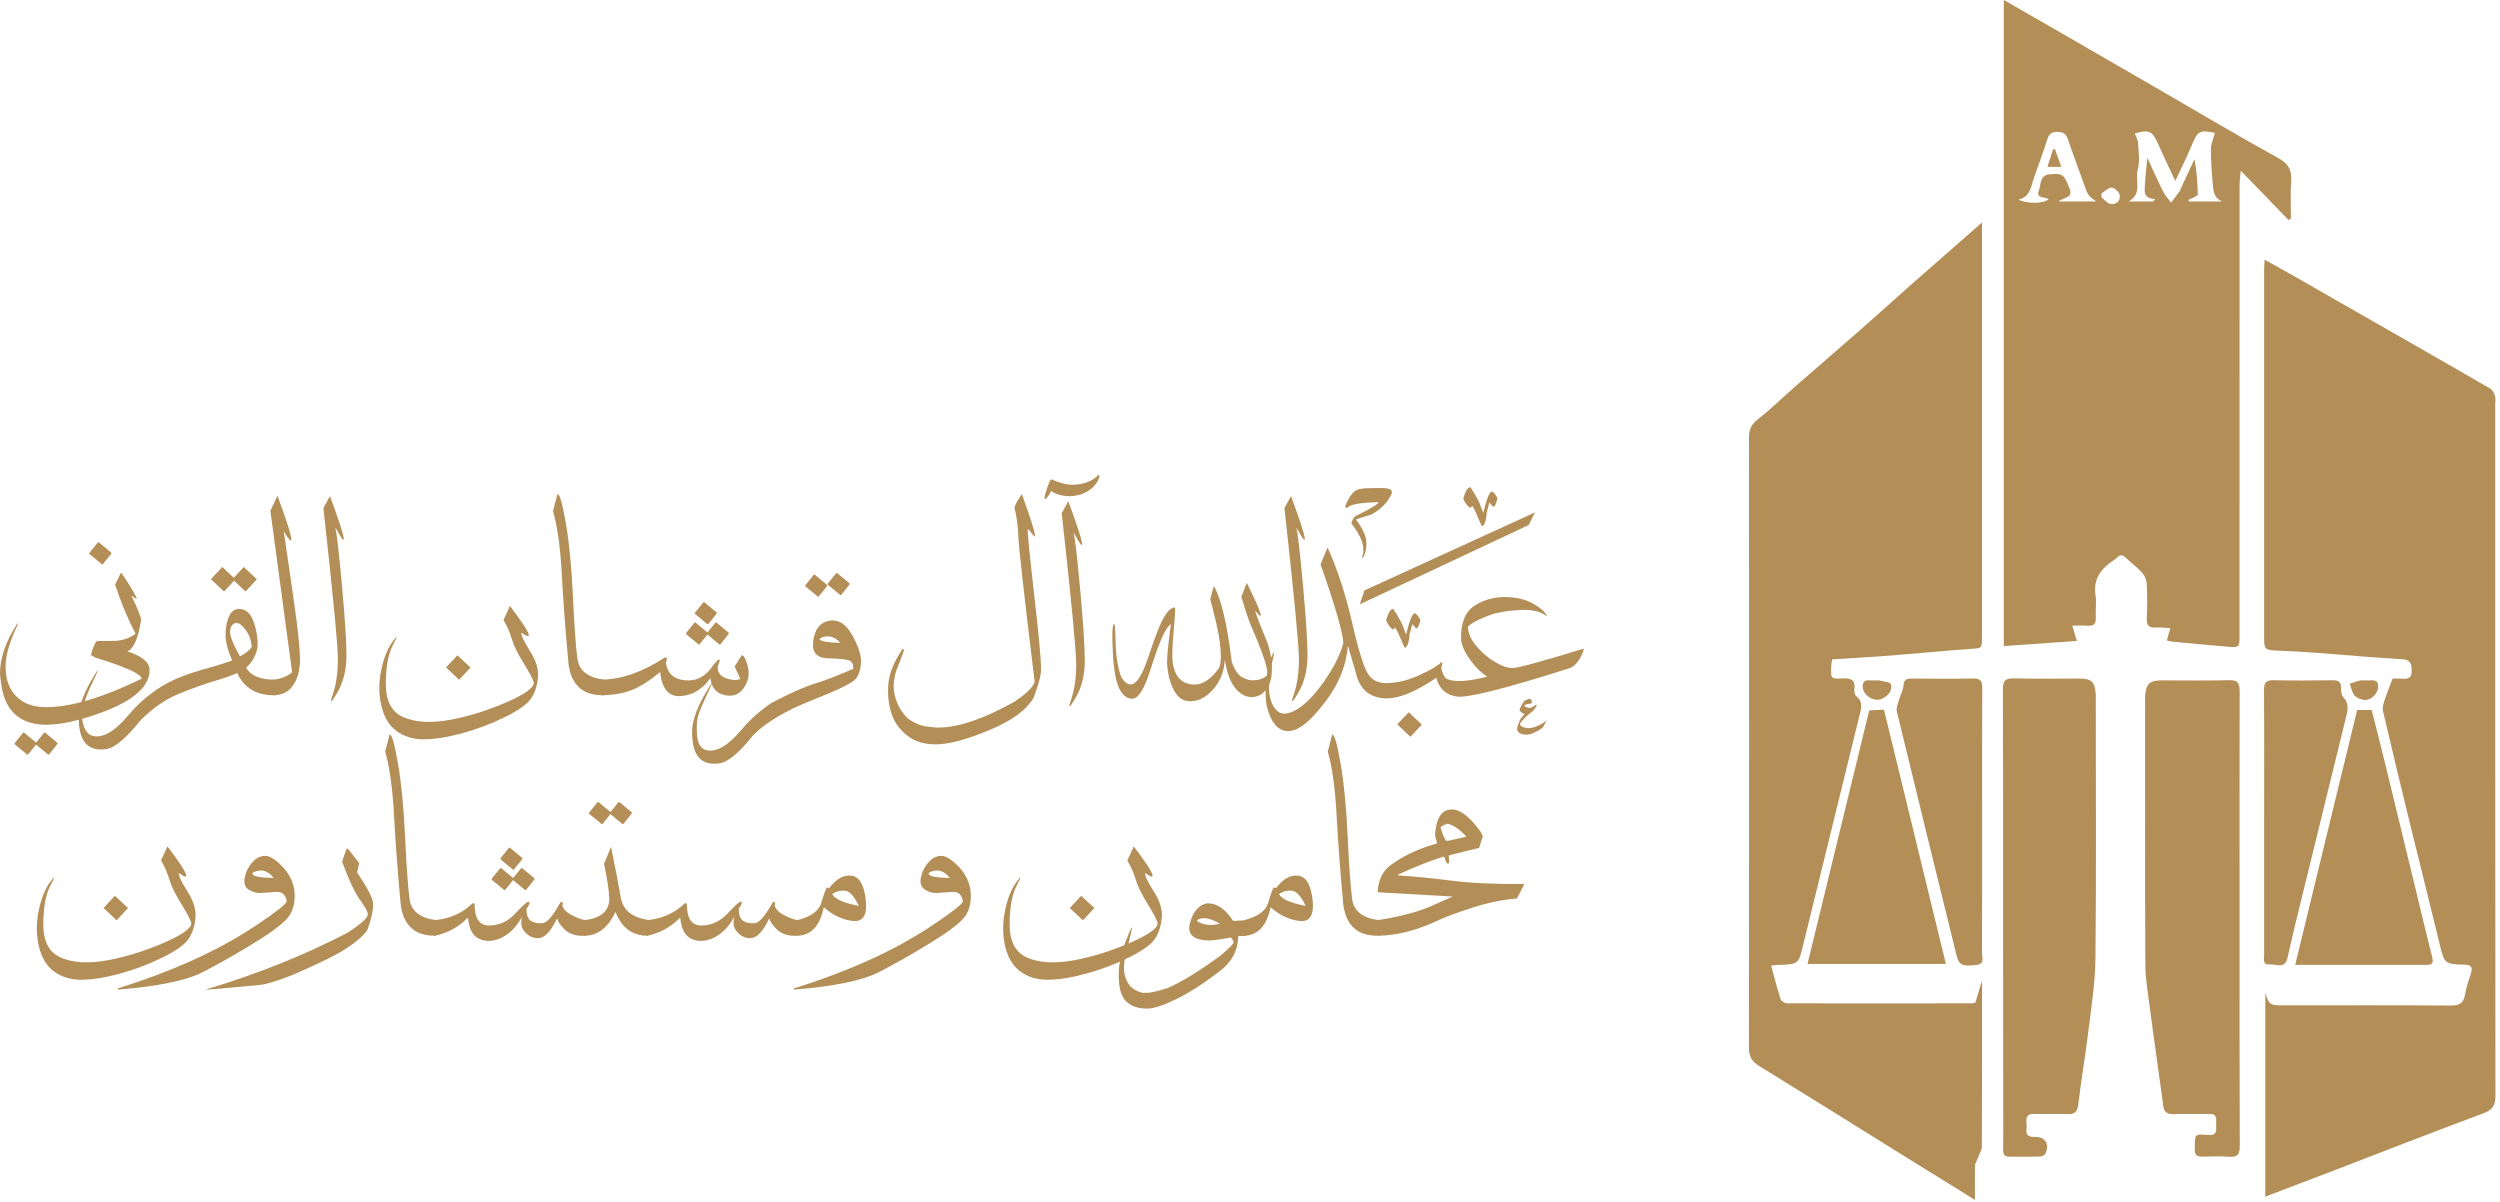 <svg width="233" height="112" viewBox="0 0 233 112" fill="none" xmlns="http://www.w3.org/2000/svg">
<path d="M211.126 111.526C211.126 105.018 211.126 98.656 211.126 92.518C211.042 92.312 211.054 92.336 211.06 92.36C211.496 93.698 211.496 93.698 212.948 93.698C218.106 93.698 223.264 93.68 228.416 93.716C229.221 93.722 229.602 93.492 229.741 92.705C229.856 92.033 230.074 91.38 230.286 90.726C230.474 90.151 230.322 89.927 229.699 89.909C227.798 89.848 227.822 89.824 227.35 87.887C226.418 84.055 225.461 80.235 224.523 76.409C223.7 73.031 222.882 69.653 222.096 66.269C222.029 65.972 222.132 65.609 222.229 65.3C222.428 64.671 222.683 64.059 222.991 63.248C223.119 63.248 223.494 63.23 223.869 63.254C224.45 63.297 224.802 63.188 224.771 62.467C224.747 61.814 224.632 61.487 223.863 61.438C221.072 61.275 218.294 61.021 215.509 60.815C214.389 60.73 213.263 60.682 212.137 60.633C211.145 60.591 211.017 60.488 211.017 59.55C211.017 48.048 211.017 36.552 211.017 25.05C211.017 24.814 211.042 24.572 211.066 24.209C212.059 24.759 212.961 25.25 213.857 25.764C217.21 27.677 220.564 29.602 223.918 31.521C226.654 33.089 229.39 34.645 232.114 36.231C232.326 36.352 232.453 36.673 232.544 36.933C232.611 37.127 232.556 37.369 232.556 37.593C232.556 59.102 232.55 80.61 232.574 102.119C232.574 103.039 232.302 103.444 231.424 103.771C226.878 105.454 222.362 107.228 217.84 108.965C215.673 109.789 213.505 110.618 211.126 111.526Z" fill="#B38E57"/>
<path d="M184.079 108.529C184.048 109.577 184.067 110.624 184.067 111.829C181.76 110.4 179.569 109.05 177.389 107.694C172.922 104.915 168.466 102.125 163.987 99.37C163.315 98.959 163 98.517 163 97.675C163.024 78.703 163.024 59.725 163.006 40.753C163.006 39.978 163.266 39.512 163.872 39.04C165.04 38.132 166.099 37.091 167.213 36.11C169.278 34.306 171.354 32.52 173.418 30.71C174.986 29.336 176.53 27.931 178.092 26.551C180.247 24.65 182.414 22.768 184.72 20.74C184.72 21.194 184.72 21.46 184.72 21.72C184.72 34.27 184.72 46.819 184.72 59.368C184.72 60.458 184.714 60.403 183.649 60.476C181.112 60.657 178.576 60.912 176.04 61.111C174.296 61.245 172.541 61.335 170.755 61.45C170.712 61.747 170.67 61.953 170.664 62.165C170.628 63.242 170.634 63.291 171.741 63.23C172.547 63.188 172.946 63.388 172.825 64.265C172.801 64.459 172.861 64.762 173.001 64.877C173.727 65.464 173.43 66.154 173.267 66.838C171.53 73.909 169.792 80.973 168.061 88.044C167.619 89.86 167.637 89.866 165.736 89.927C165.549 89.933 165.361 89.969 165.076 89.999C165.367 91.071 165.621 92.1 165.948 93.111C166.009 93.299 166.348 93.51 166.56 93.51C172.323 93.529 178.086 93.516 183.849 93.51C183.927 93.51 184.006 93.462 184.109 93.432C184.291 92.82 184.478 92.197 184.726 91.386C184.726 96.737 184.733 101.883 184.708 107.028" fill="#B38E57"/>
<path d="M213.293 20.51C211.871 19.039 210.448 17.568 208.838 15.903C208.784 16.508 208.729 16.865 208.729 17.216C208.723 31.225 208.723 45.239 208.723 59.247C208.723 60.306 208.681 60.367 207.682 60.282C205.908 60.137 204.14 59.955 202.367 59.792C202.24 59.78 202.118 59.731 201.949 59.689C202.058 59.313 202.149 58.986 202.276 58.545C201.78 58.52 201.38 58.454 200.986 58.484C200.321 58.539 200.042 58.327 200.078 57.612C200.133 56.541 200.127 55.457 200.072 54.386C200.054 54.041 199.885 53.641 199.655 53.387C199.195 52.878 198.632 52.473 198.141 51.995C197.851 51.716 197.621 51.644 197.306 51.958C197.118 52.152 196.876 52.291 196.652 52.455C195.635 53.217 195.096 54.162 195.302 55.494C195.405 56.166 195.29 56.874 195.326 57.558C195.357 58.139 195.133 58.363 194.558 58.315C194.128 58.278 193.698 58.309 193.135 58.309C193.304 58.859 193.425 59.265 193.565 59.737C191.289 59.895 189.061 60.052 186.754 60.215C186.754 40.16 186.754 20.128 186.754 0C188.219 0.835 189.66 1.659 191.101 2.494C194.473 4.437 197.839 6.387 201.204 8.33C204.903 10.473 208.578 12.658 212.319 14.722C213.336 15.279 213.626 15.921 213.536 16.992C213.445 18.106 213.517 19.232 213.517 20.352C213.451 20.407 213.372 20.461 213.293 20.51ZM206.429 12.38C204.964 12.089 204.831 12.186 204.231 13.633C203.789 14.704 203.263 15.733 202.736 16.865C202.167 15.636 201.634 14.553 201.156 13.451C200.617 12.204 200.278 12.041 198.959 12.446C199.067 12.737 199.255 13.027 199.267 13.33C199.31 14.153 199.455 15.031 199.237 15.8C198.965 16.768 199.709 18.064 198.383 18.778C199.14 18.778 199.903 18.778 200.66 18.778C200.732 18.706 200.805 18.627 200.878 18.554C199.655 18.5 199.891 17.725 199.921 17.102C199.951 16.321 200.054 15.54 200.133 14.704C200.629 15.776 201.083 16.817 201.592 17.834C201.779 18.215 202.088 18.536 202.349 18.881C202.633 18.506 202.912 18.137 203.19 17.761C203.22 17.719 203.208 17.652 203.232 17.604C203.662 16.678 204.098 15.758 204.528 14.831C204.734 15.951 204.806 17.035 204.837 18.119C204.837 18.215 204.57 18.336 204.419 18.421C204.28 18.5 204.122 18.548 203.971 18.609C203.983 18.663 203.995 18.724 204.013 18.778C205.048 18.778 206.084 18.778 207.119 18.778C206.265 18.433 206.283 17.689 206.223 17.047C206.12 15.982 206.053 14.91 206.059 13.845C206.072 13.385 206.289 12.918 206.429 12.38ZM195.363 18.778C194.588 18.209 194.6 18.203 194.243 17.198C193.74 15.776 193.195 14.371 192.717 12.943C192.542 12.416 192.239 12.295 191.737 12.295C191.252 12.295 190.986 12.44 190.835 12.925C190.429 14.178 189.975 15.406 189.539 16.648C189.267 17.416 189.236 18.336 188.116 18.609C189.006 19.027 190.477 18.978 190.931 18.567C190.592 18.318 189.721 18.53 190.023 17.749C190.235 17.204 190.072 16.333 191.01 16.248C192.281 16.133 192.36 16.272 192.869 17.525C193.256 18.47 192.427 18.343 191.827 18.778C193.183 18.778 194.273 18.778 195.363 18.778ZM195.859 18.022C195.859 18.149 195.859 18.276 195.859 18.397C196.144 18.615 196.404 18.966 196.707 19.014C197.233 19.099 197.639 18.718 197.56 18.197C197.518 17.913 197.094 17.507 196.816 17.489C196.513 17.471 196.18 17.828 195.859 18.022Z" fill="#B38E57"/>
<path d="M208.729 85.604C208.729 92.663 208.717 99.715 208.747 106.774C208.747 107.549 208.572 107.876 207.742 107.809C206.919 107.742 206.09 107.779 205.26 107.797C204.788 107.809 204.546 107.676 204.552 107.149C204.57 105.654 204.473 105.69 205.854 105.781C206.671 105.836 206.544 105.285 206.544 104.8C206.544 104.316 206.677 103.777 205.854 103.814C204.782 103.856 203.705 103.789 202.627 103.838C202.022 103.862 201.695 103.68 201.616 103.069C201.447 101.768 201.259 100.472 201.083 99.171C200.835 97.355 200.569 95.544 200.339 93.728C200.175 92.451 199.951 91.174 199.945 89.896C199.909 81.766 199.927 73.63 199.927 65.5C199.927 65.252 199.909 65.004 199.933 64.756C200.042 63.708 200.381 63.412 201.453 63.412C203.547 63.412 205.642 63.448 207.736 63.394C208.566 63.369 208.741 63.66 208.735 64.435C208.717 71.487 208.729 78.546 208.729 85.604Z" fill="#B38E57"/>
<path d="M186.688 85.435C186.688 78.376 186.7 71.318 186.67 64.253C186.664 63.466 186.875 63.206 187.687 63.224C189.727 63.279 191.767 63.242 193.807 63.242C194.927 63.242 195.242 63.545 195.32 64.683C195.338 64.931 195.326 65.18 195.326 65.428C195.326 73.4 195.381 81.367 195.296 89.34C195.272 91.658 194.897 93.971 194.612 96.283C194.34 98.505 193.958 100.714 193.692 102.942C193.613 103.614 193.383 103.856 192.717 103.832C191.7 103.796 190.677 103.856 189.654 103.814C189.025 103.79 188.794 104.026 188.867 104.631C188.891 104.819 188.891 105.018 188.867 105.212C188.801 105.805 189.073 105.969 189.636 105.963C190.611 105.951 191.016 106.556 190.659 107.476C190.598 107.628 190.338 107.779 190.169 107.785C189.206 107.815 188.238 107.791 187.275 107.803C186.773 107.815 186.688 107.531 186.694 107.119C186.706 106.017 186.7 104.915 186.7 103.808C186.688 97.681 186.688 91.555 186.688 85.435Z" fill="#B38E57"/>
<path d="M219.686 66.172C220.14 66.172 220.546 66.172 221.036 66.172C221.436 67.734 221.847 69.314 222.229 70.894C223.221 74.956 224.202 79.024 225.189 83.092C225.679 85.114 226.151 87.136 226.666 89.152C226.781 89.612 226.817 89.927 226.224 89.927C222.18 89.927 218.13 89.927 213.911 89.927C215.854 81.936 217.773 74.042 219.686 66.172Z" fill="#B38E57"/>
<path d="M168.46 89.836C170.391 81.906 172.298 74.072 174.211 66.209C174.635 66.19 175.059 66.166 175.586 66.142C177.498 74 179.417 81.888 181.355 89.836C177.038 89.836 172.801 89.836 168.46 89.836Z" fill="#B38E57"/>
<path d="M184.733 76.584C184.733 80.665 184.739 84.745 184.72 88.831C184.72 89.224 185.017 89.824 184.236 89.927C182.941 90.096 182.577 89.951 182.366 89.109C180.495 81.512 178.624 73.909 176.784 66.305C176.705 65.978 176.893 65.573 176.996 65.21C177.117 64.768 177.365 64.344 177.402 63.902C177.444 63.394 177.632 63.242 178.11 63.242C180.041 63.26 181.972 63.273 183.903 63.236C184.569 63.224 184.751 63.448 184.745 64.096C184.72 68.255 184.733 72.419 184.733 76.584Z" fill="#B38E57"/>
<path d="M211.017 76.572C211.017 72.492 211.036 68.418 211.005 64.338C210.999 63.624 211.193 63.376 211.931 63.394C213.748 63.442 215.57 63.424 217.386 63.4C217.931 63.394 218.209 63.527 218.179 64.138C218.167 64.423 218.227 64.792 218.403 64.986C219.014 65.652 218.778 66.33 218.597 67.056C217.023 73.455 215.455 79.853 213.893 86.252C213.645 87.263 213.427 88.274 213.191 89.285C212.942 90.356 212.083 89.824 211.484 89.884C210.872 89.945 211.017 89.4 211.017 89.043C211.011 84.896 211.017 80.731 211.017 76.572Z" fill="#B38E57"/>
<path d="M174.968 63.412C175.023 63.412 175.083 63.4 175.131 63.412C175.513 63.521 176.167 63.551 176.227 63.757C176.409 64.374 175.979 64.828 175.428 65.113C174.75 65.464 173.715 64.895 173.618 64.12C173.564 63.666 173.685 63.363 174.229 63.406C174.472 63.43 174.72 63.412 174.968 63.412Z" fill="#B38E57"/>
<path d="M220.346 63.412C220.431 63.412 220.509 63.406 220.594 63.412C221.066 63.448 221.726 63.2 221.635 64.102C221.575 64.725 220.879 65.343 220.267 65.222C219.965 65.161 219.595 65.022 219.42 64.798C219.196 64.501 219.129 64.084 218.996 63.721C219.311 63.617 219.62 63.509 219.934 63.424C220.068 63.381 220.213 63.412 220.346 63.412Z" fill="#B38E57"/>
<path d="M191.519 13.899C191.706 14.426 191.894 14.953 192.112 15.552C191.682 15.552 191.319 15.552 190.822 15.552C191.01 14.965 191.18 14.438 191.349 13.911C191.404 13.911 191.464 13.905 191.519 13.899Z" fill="#B38E57"/>
<path d="M11.229 53.435H11.351C12.277 54.839 12.737 55.632 12.737 55.808H12.67L12.271 55.517V55.572C12.846 56.758 13.136 57.484 13.136 57.763V57.884C12.864 59.537 12.44 60.481 11.871 60.711C13.251 61.153 13.941 61.734 13.941 62.442C13.941 64.313 11.75 65.857 7.367 67.073C2.984 68.284 0.563 67.164 0.109 63.714C0.036 63.229 0 62.915 0 62.781C0 61.316 0.539 59.761 1.616 58.114H1.671V58.181C0.902 59.755 0.521 61.062 0.521 62.103C0.521 63.829 1.211 65.003 2.591 65.615C3.106 65.808 3.644 65.905 4.207 65.905H4.328C6.623 65.905 9.577 65.021 13.203 63.254V63.199C12.991 62.739 11.55 62.103 8.881 61.292C8.614 61.159 8.481 61.062 8.481 61.002C8.717 60.154 8.929 59.736 9.111 59.736C9.129 59.736 9.583 59.736 10.467 59.736C11.351 59.736 12.071 59.506 12.634 59.052C11.938 57.745 11.308 56.225 10.727 54.494C11.054 53.822 11.229 53.477 11.229 53.435ZM2.276 68.302L3.378 69.216C3.402 69.241 3.414 69.265 3.414 69.289C3.414 69.313 3.402 69.338 3.384 69.362L2.645 70.282C2.627 70.318 2.603 70.336 2.573 70.336C2.555 70.336 2.53 70.324 2.506 70.3L1.392 69.386C1.368 69.362 1.356 69.338 1.356 69.313C1.356 69.289 1.368 69.265 1.392 69.228L2.131 68.314C2.155 68.284 2.179 68.266 2.204 68.266C2.228 68.266 2.258 68.284 2.276 68.302ZM4.225 68.302L5.327 69.216C5.351 69.241 5.364 69.265 5.364 69.289C5.364 69.313 5.351 69.338 5.327 69.362L4.595 70.282C4.57 70.318 4.546 70.336 4.522 70.336C4.498 70.336 4.474 70.324 4.449 70.3L3.348 69.386C3.323 69.362 3.311 69.338 3.311 69.313C3.311 69.289 3.323 69.265 3.348 69.228L4.086 68.314C4.11 68.284 4.135 68.266 4.159 68.266C4.177 68.272 4.201 68.284 4.225 68.302ZM9.244 50.571L10.346 51.485C10.37 51.51 10.382 51.534 10.382 51.558C10.382 51.582 10.37 51.606 10.352 51.631L9.613 52.551C9.595 52.587 9.571 52.605 9.541 52.605C9.522 52.605 9.498 52.593 9.474 52.569L8.36 51.655C8.336 51.631 8.324 51.606 8.324 51.582C8.324 51.558 8.336 51.528 8.36 51.497L9.099 50.583C9.123 50.553 9.147 50.535 9.171 50.535C9.195 50.535 9.226 50.553 9.244 50.571Z" fill="#B38E57"/>
<path d="M21.636 61.553C21.224 60.608 21.018 59.803 21.018 59.125C21.036 58.399 21.163 57.805 21.4 57.333C21.636 56.861 22.029 56.679 22.58 56.788C23.131 56.897 23.537 57.448 23.791 58.435C24.045 59.422 24.081 60.203 23.894 60.772C23.706 61.341 23.391 61.825 22.943 62.224C23.367 62.987 24.275 63.363 25.661 63.338V64.797C23.942 64.834 22.756 64.144 22.102 62.721C21.648 62.939 20.964 63.181 20.062 63.447C19.154 63.714 18.052 64.101 16.756 64.622C15.461 65.142 14.22 65.996 13.052 67.182C11.738 68.835 10.672 69.719 9.861 69.822C9.044 69.931 8.433 69.761 8.015 69.319C7.597 68.877 7.373 68.139 7.337 67.092C7.301 66.044 7.688 64.834 8.493 63.447C9.298 62.061 9.329 62.134 8.59 63.665C7.846 65.197 7.543 66.353 7.676 67.128C7.809 67.903 8.088 68.375 8.517 68.538C8.947 68.708 9.45 68.647 10.025 68.363C10.594 68.078 11.266 67.485 12.029 66.583C12.791 65.681 13.687 64.882 14.716 64.192C15.745 63.502 17.059 62.933 18.645 62.479C20.219 62.031 21.224 61.722 21.636 61.553ZM20.879 55.13L19.656 53.979L20.715 52.847L21.938 53.986L20.879 55.13ZM22.362 61.171C22.864 60.917 23.234 60.632 23.458 60.312C23.422 59.67 23.216 59.107 22.84 58.635C22.465 58.163 22.15 57.975 21.884 58.084C21.617 58.193 21.472 58.447 21.442 58.847C21.412 59.246 21.72 60.021 22.362 61.171ZM22.883 55.13L21.66 53.979L22.719 52.847L23.942 53.986L22.883 55.13Z" fill="#B38E57"/>
<path d="M25.201 47.617L25.855 46.194C27.356 50.244 27.556 51.352 26.448 49.524C26.448 49.566 26.745 51.594 27.332 55.596C27.871 59.319 28.065 61.516 27.907 62.188C27.847 62.818 27.647 63.381 27.314 63.877C26.927 64.458 26.339 64.767 25.564 64.797V63.338C26.218 63.26 26.775 63.03 27.223 62.654L25.201 47.617Z" fill="#B38E57"/>
<path d="M31.255 49.161C31.388 49.736 31.594 51.546 31.872 54.591C32.151 57.636 32.29 59.809 32.29 61.123C32.29 62.436 32 63.587 31.418 64.585C30.837 65.584 30.704 65.627 31.019 64.706C31.334 63.786 31.491 62.697 31.491 61.444C31.491 60.19 31.043 55.493 30.141 47.351L30.752 46.237C32.284 50.39 32.453 51.364 31.255 49.161Z" fill="#B38E57"/>
<path d="M41.946 68.611C40.965 68.817 40.123 68.914 39.409 68.902C38.453 68.883 37.635 68.629 36.957 68.133C36.279 67.636 35.807 66.868 35.553 65.826C35.299 64.785 35.287 63.683 35.517 62.527C35.747 61.371 36.104 60.463 36.588 59.803C37.072 59.143 37.084 59.234 36.636 60.081C36.182 60.929 35.959 62.152 35.959 63.756C35.959 65.36 36.522 66.395 37.641 66.862C38.761 67.328 40.19 67.406 41.915 67.092C41.952 67.085 41.994 67.079 42.036 67.073C43.719 66.753 45.414 66.22 47.127 65.487C48.877 64.731 49.755 64.113 49.755 63.629C49.682 63.32 49.367 62.721 48.816 61.831C48.266 60.941 47.89 60.184 47.703 59.549C47.515 58.919 47.255 58.332 46.928 57.787L47.527 56.474C49.434 58.992 49.791 59.815 48.586 58.956C48.562 59.216 48.829 59.791 49.392 60.669C49.949 61.553 50.203 62.358 50.142 63.096C50.082 63.835 49.882 64.476 49.543 65.027C49.204 65.578 48.387 66.177 47.085 66.819C45.784 67.461 44.422 67.975 42.999 68.357C42.617 68.454 42.273 68.538 41.946 68.611ZM42.793 63.356L41.57 62.206L42.63 61.074L43.852 62.212L42.793 63.356Z" fill="#B38E57"/>
<path d="M52.999 62.001C52.709 58.901 52.497 56.098 52.364 53.586C52.231 51.08 51.958 49.094 51.541 47.623L51.958 46.043C52.164 46.037 52.424 46.945 52.739 48.773C53.054 50.602 53.272 52.878 53.399 55.614C53.526 58.35 53.665 60.269 53.811 61.371C53.956 62.479 54.755 63.133 56.208 63.332L56.281 64.791C54.392 64.846 53.296 63.913 52.999 62.001Z" fill="#B38E57"/>
<path d="M56.099 63.338C57.915 63.326 59.877 62.636 61.971 61.274H62.056C62.092 61.274 62.128 61.316 62.165 61.395C62.128 61.595 62.092 61.698 62.056 61.698C62.165 62.727 62.758 63.296 63.836 63.405C64.913 63.514 65.797 63.042 66.475 61.994C66.772 61.649 66.935 61.474 66.959 61.474H66.996C67.05 61.474 67.08 61.498 67.08 61.546V61.583C66.953 61.928 66.887 62.128 66.887 62.188C66.887 62.672 67.135 63.011 67.637 63.199C68.134 63.387 68.563 63.423 68.915 63.308C68.963 63.302 68.987 63.278 68.987 63.235L68.467 62.115L69.138 61.068C69.32 61.068 69.502 61.407 69.689 62.091C69.877 62.769 69.762 63.435 69.344 64.077C68.927 64.719 68.327 64.955 67.546 64.785C66.766 64.616 66.317 64.089 66.209 63.205C65.464 64.24 64.544 64.797 63.436 64.876C62.328 64.955 61.693 64.21 61.523 62.636C60.536 63.453 59.658 64.01 58.878 64.313C58.097 64.616 57.17 64.779 56.093 64.803V63.338H56.099ZM64.847 58.041L65.948 58.956C65.972 58.98 65.985 59.004 65.985 59.028C65.985 59.052 65.978 59.077 65.96 59.101L65.222 60.021C65.204 60.057 65.179 60.075 65.149 60.075C65.131 60.075 65.107 60.063 65.083 60.039L63.969 59.125C63.944 59.101 63.932 59.077 63.932 59.052C63.932 59.028 63.944 59.004 63.969 58.968L64.707 58.053C64.731 58.023 64.756 58.005 64.78 58.005C64.804 58.011 64.828 58.023 64.847 58.041ZM65.664 56.147L66.766 57.061C66.79 57.085 66.802 57.109 66.802 57.133C66.802 57.158 66.79 57.182 66.778 57.206L66.039 58.126C66.015 58.163 65.991 58.181 65.966 58.181C65.942 58.181 65.918 58.169 65.894 58.144L64.792 57.23C64.768 57.206 64.756 57.182 64.756 57.158C64.756 57.133 64.768 57.109 64.792 57.079L65.531 56.165C65.555 56.135 65.579 56.116 65.603 56.116C65.627 56.116 65.646 56.128 65.664 56.147ZM66.796 58.041L67.897 58.956C67.922 58.98 67.934 59.004 67.934 59.028C67.934 59.052 67.922 59.077 67.897 59.101L67.165 60.021C67.141 60.057 67.117 60.075 67.092 60.075C67.068 60.075 67.044 60.063 67.02 60.039L65.918 59.125C65.894 59.101 65.882 59.077 65.882 59.052C65.882 59.028 65.894 59.004 65.918 58.968L66.656 58.053C66.681 58.023 66.705 58.005 66.729 58.005C66.753 58.011 66.772 58.023 66.796 58.041Z" fill="#B38E57"/>
<path d="M79.526 62.327C79.539 61.916 79.412 61.656 79.139 61.547C78.867 61.444 78.207 61.377 77.153 61.353C76.1 61.329 75.646 60.778 75.797 59.7C75.949 58.617 76.445 58.005 77.287 57.854C78.134 57.702 78.843 58.15 79.424 59.192C80.005 60.233 80.277 61.074 80.247 61.716C80.217 62.352 80.065 62.86 79.787 63.242C79.508 63.617 78.14 64.295 75.676 65.263C73.213 66.238 71.39 67.316 70.21 68.508C68.896 70.161 67.831 71.045 67.02 71.148C66.209 71.251 65.591 71.087 65.173 70.645C64.756 70.203 64.532 69.465 64.501 68.417C64.471 67.37 64.853 66.159 65.658 64.773C66.463 63.387 66.59 63.254 66.057 64.38C65.518 65.506 65.186 66.287 65.064 66.722C64.937 67.158 64.907 67.751 64.962 68.496C65.016 69.241 65.258 69.695 65.688 69.864C66.118 70.034 66.62 69.973 67.195 69.689C67.77 69.404 68.436 68.811 69.199 67.909C69.962 67.007 70.858 66.214 71.887 65.524C73.54 64.646 74.877 64.047 75.906 63.726C76.911 63.417 78.122 62.945 79.526 62.327ZM75.961 53.58L77.063 54.494C77.087 54.518 77.099 54.542 77.099 54.567C77.099 54.591 77.093 54.615 77.075 54.639L76.336 55.559C76.318 55.596 76.294 55.614 76.264 55.614C76.246 55.614 76.221 55.602 76.197 55.578L75.083 54.663C75.059 54.639 75.047 54.615 75.047 54.591C75.047 54.567 75.059 54.542 75.083 54.512L75.822 53.598C75.846 53.568 75.87 53.55 75.894 53.55C75.919 53.55 75.943 53.562 75.961 53.58ZM76.367 59.573C76.469 59.767 77.123 59.882 78.328 59.918C77.983 59.537 77.614 59.331 77.226 59.313C76.839 59.294 76.554 59.379 76.367 59.573ZM78.049 53.435L79.151 54.349C79.175 54.373 79.188 54.397 79.188 54.421C79.188 54.446 79.181 54.47 79.163 54.494L78.425 55.414C78.407 55.45 78.382 55.469 78.352 55.469C78.334 55.469 78.31 55.456 78.285 55.432L77.172 54.518C77.147 54.494 77.135 54.47 77.135 54.446C77.135 54.421 77.147 54.391 77.172 54.361L77.91 53.447C77.934 53.416 77.959 53.398 77.983 53.398C78.007 53.398 78.031 53.416 78.049 53.435Z" fill="#B38E57"/>
<path d="M94.552 47.314L94.564 47.242C94.715 46.854 94.939 46.461 95.23 46.067H95.248C96.331 49.094 96.689 50.378 96.325 49.911C95.962 49.445 95.781 49.245 95.787 49.306C95.75 49.572 95.962 51.74 96.428 55.802C96.894 59.864 97.088 62.17 97.009 62.721C96.931 63.266 96.707 64.047 96.319 65.058C95.665 66.165 94.34 67.14 92.354 67.981C90.369 68.823 88.77 69.283 87.56 69.362C86.355 69.434 85.368 69.18 84.6 68.593C83.831 68.006 83.322 67.285 83.062 66.438C82.802 65.59 82.717 64.682 82.796 63.714C82.88 62.745 83.322 61.668 84.121 60.481H84.158C84.206 60.481 84.23 60.505 84.23 60.548L84.236 60.657C84.012 61.31 83.77 61.934 83.516 62.533C83.401 62.927 83.322 63.393 83.286 63.932C83.316 65.076 83.746 66.075 84.569 66.934C85.259 67.425 85.913 67.691 86.519 67.721C86.755 67.764 87.033 67.794 87.36 67.812L87.614 67.806C89.424 67.764 91.707 66.977 94.455 65.451C95.55 64.743 96.21 64.119 96.434 63.581C95.466 55.608 94.963 51.116 94.915 50.105C94.885 49.07 94.757 48.15 94.552 47.314Z" fill="#B38E57"/>
<path d="M102.44 44.251C102.458 44.263 102.464 44.294 102.464 44.348C102.464 44.403 102.452 44.457 102.427 44.524C102.403 44.59 102.379 44.657 102.355 44.723C102.331 44.79 102.3 44.85 102.27 44.905C102.119 45.141 101.943 45.341 101.755 45.504C101.562 45.668 101.356 45.807 101.138 45.916C100.926 46.019 100.702 46.098 100.472 46.146C100.242 46.194 100.012 46.231 99.776 46.243H99.649C99.364 46.243 99.08 46.207 98.795 46.134C98.511 46.061 98.263 45.952 98.051 45.813C98.014 45.789 97.984 45.777 97.96 45.777C97.942 45.777 97.93 45.795 97.924 45.825C97.911 45.868 97.881 45.928 97.839 46.007C97.796 46.086 97.742 46.164 97.687 46.237C97.633 46.309 97.579 46.376 97.53 46.431C97.476 46.485 97.439 46.515 97.409 46.515C97.373 46.515 97.355 46.491 97.355 46.443C97.355 46.431 97.355 46.4 97.361 46.352C97.367 46.303 97.373 46.249 97.385 46.194C97.397 46.116 97.421 46.007 97.463 45.874C97.506 45.734 97.548 45.595 97.603 45.45C97.657 45.305 97.706 45.165 97.76 45.032C97.815 44.899 97.863 44.802 97.899 44.73C97.918 44.699 97.948 44.681 97.984 44.681C98.02 44.681 98.063 44.693 98.111 44.717C98.408 44.857 98.729 44.972 99.068 45.056C99.364 45.135 99.661 45.178 99.951 45.178H100.073C100.284 45.165 100.496 45.141 100.696 45.111C100.902 45.081 101.096 45.026 101.283 44.953C101.477 44.887 101.665 44.802 101.84 44.693C102.016 44.584 102.185 44.457 102.343 44.294C102.379 44.257 102.409 44.239 102.433 44.239C102.427 44.245 102.433 44.245 102.44 44.251ZM100.067 49.639C100.2 50.214 100.406 52.024 100.684 55.069C100.962 58.114 101.102 60.287 101.102 61.601C101.102 62.915 100.811 64.065 100.23 65.064C99.649 66.062 99.516 66.105 99.83 65.185C100.145 64.264 100.303 63.175 100.303 61.922C100.303 60.669 99.855 55.971 98.953 47.829L99.564 46.715C101.096 50.874 101.265 51.849 100.067 49.639Z" fill="#B38E57"/>
<path d="M108.227 58.023C108.675 57.079 109.105 56.613 109.504 56.613C109.553 56.673 109.516 57.394 109.389 58.762C109.262 60.136 109.232 61.093 109.286 61.631C109.341 62.17 109.492 62.636 109.74 63.03C110.128 63.562 110.691 63.823 111.417 63.798C112.143 63.774 112.882 63.266 113.615 62.267C113.723 62.031 113.778 61.668 113.778 61.171C113.778 60.324 113.639 59.295 113.354 58.078C113.07 56.861 112.882 56.116 112.791 55.85L113.13 54.609C113.814 55.796 114.371 58.157 114.801 61.686C115.092 62.503 115.455 62.999 115.885 63.181C116.199 63.326 116.448 63.399 116.635 63.399H116.775C117.38 63.399 117.834 63.229 118.137 62.89V62.818C118.137 62.164 117.604 60.614 116.538 58.187C116.266 57.478 115.988 56.631 115.697 55.632L116.199 54.319C117.616 57.176 117.876 58.041 116.974 56.909C117.059 57.255 117.453 58.29 118.161 60.009C118.433 60.826 118.56 61.656 118.536 62.503C118.512 63.35 118.306 63.986 117.907 64.398C117.507 64.816 117.047 65.003 116.52 64.961C115.994 64.918 115.509 64.622 115.073 64.065C114.638 63.508 114.329 62.642 114.153 61.462C114.099 62.582 113.723 63.52 113.033 64.289C112.343 65.058 111.58 65.409 110.757 65.348C109.934 65.288 109.335 64.561 108.965 63.175C108.85 62.685 108.784 62.2 108.772 61.722C108.759 61.244 108.881 60.051 109.129 58.144C108.917 58.302 108.669 58.659 108.39 59.222C108.112 59.785 107.706 60.887 107.18 62.539C106.653 64.192 106.126 65.046 105.612 65.106C105.097 65.167 104.673 64.87 104.34 64.216C104.007 63.562 103.802 62.461 103.723 60.911C103.638 59.361 103.656 58.459 103.771 58.205C103.886 57.951 103.953 58.483 103.977 59.815C104.001 61.147 104.177 62.237 104.498 63.096C104.782 63.568 105.085 63.804 105.4 63.786C105.914 63.768 106.447 62.945 106.998 61.316C107.543 59.676 107.954 58.58 108.227 58.023Z" fill="#B38E57"/>
<path d="M120.824 49.161C120.958 49.736 121.163 51.546 121.442 54.591C121.72 57.636 121.86 59.809 121.86 61.123C121.86 62.436 121.569 63.587 120.988 64.585C120.407 65.584 120.274 65.627 120.588 64.706C120.903 63.786 121.06 62.697 121.06 61.444C121.06 60.19 120.613 55.493 119.711 47.351L120.322 46.237C121.854 50.39 122.023 51.364 120.824 49.161Z" fill="#B38E57"/>
<path d="M132.351 62.89C133.41 62.406 134.058 62.019 134.3 61.734H134.336C134.391 61.746 134.421 61.776 134.421 61.813V61.849C134.409 62.013 134.372 62.146 134.318 62.249C134.433 62.751 134.596 63.09 134.802 63.254C135.48 63.599 136.758 63.538 138.622 63.06C137.98 62.678 137.363 62.031 136.77 61.129C136.37 60.493 136.17 59.93 136.17 59.452V59.397C136.17 57.957 136.6 56.97 137.454 56.431C138.307 55.898 139.258 55.632 140.311 55.644C141.358 55.662 142.23 55.874 142.926 56.28C143.634 56.691 144.058 57.091 144.21 57.472C143.634 56.988 142.757 56.776 141.582 56.855C140.414 56.922 139.488 57.085 138.81 57.345C138.132 57.599 137.629 57.83 137.302 58.029C136.982 58.229 136.818 58.362 136.818 58.423C136.818 59.355 137.496 60.342 138.858 61.395C139.712 61.97 140.402 62.261 140.941 62.261C141.467 62.261 143.677 61.661 147.563 60.463L147.6 60.548V60.584C147.267 61.516 146.819 62.079 146.268 62.279C140.238 64.198 136.727 65.082 135.741 64.912C134.748 64.755 134.124 64.174 133.864 63.169C131.763 64.61 130.056 65.239 128.755 65.058C127.453 64.882 126.654 64.071 126.345 62.63C126.152 61.976 125.909 61.153 125.625 60.178C125.486 61.964 124.808 63.671 123.603 65.294C122.392 66.91 121.375 67.836 120.546 68.066C119.717 68.296 119.057 67.987 118.566 67.146C118.082 66.293 117.882 65.251 117.973 64.016C118.064 62.781 118.246 61.831 118.518 61.165C118.79 60.493 118.802 60.729 118.542 61.855C118.282 62.981 118.209 63.925 118.312 64.664C118.415 65.403 118.669 65.941 119.069 66.286C119.474 66.625 120.068 66.577 120.849 66.129C121.63 65.681 122.471 64.822 123.385 63.532C124.299 62.243 124.899 61.044 125.201 59.936C125.135 58.871 124.426 56.431 123.076 52.605L123.73 51.025C124.656 53.084 125.419 55.414 126.018 58.029C126.612 60.638 127.12 62.249 127.532 62.86C127.937 63.471 128.609 63.738 129.548 63.653C130.498 63.593 131.424 63.332 132.351 62.89ZM129.735 45.94C129.402 46.745 128.773 47.411 127.847 47.938L126.412 48.392V48.465C127.035 49.312 127.35 50.02 127.35 50.589C127.368 51.11 127.265 51.576 127.041 51.976C127.011 51.976 126.987 51.97 126.975 51.951C126.963 51.933 126.951 51.909 126.939 51.885C127.017 51.752 127.06 51.588 127.06 51.395V51.104C127.041 50.511 126.672 49.73 125.946 48.767V48.737C126.097 48.313 126.273 48.077 126.472 48.035C127.707 47.429 128.385 47.018 128.506 46.806C126.817 46.83 125.831 47.006 125.552 47.333H125.486C125.449 47.333 125.413 47.29 125.365 47.212C125.776 46.11 126.291 45.559 126.896 45.559C127.023 45.523 127.169 45.504 127.326 45.504L128.385 45.486C129.251 45.462 129.687 45.559 129.699 45.777C129.699 45.783 129.699 45.801 129.705 45.825C129.711 45.855 129.723 45.892 129.735 45.94ZM142.466 48.937L126.733 56.322L127.163 55.027L143.065 47.756L142.466 48.937ZM132.363 57.866C132.248 58.314 132.133 58.55 132.018 58.568H131.969C131.878 58.453 131.775 58.326 131.66 58.193H131.624L131.37 59.131C131.37 59.367 131.346 59.573 131.285 59.742C131.249 60.009 131.152 60.221 130.995 60.372L130.91 60.354C130.892 60.354 130.71 59.942 130.365 59.113C130.208 58.78 130.086 58.562 130.008 58.465C129.971 58.604 129.893 58.665 129.778 58.647C129.499 58.411 129.299 58.126 129.184 57.799C129.396 57.067 129.62 56.722 129.85 56.758L129.869 56.776C130.401 57.587 130.728 58.193 130.837 58.598C130.873 58.701 130.91 58.792 130.94 58.865C131.001 59.04 131.037 59.131 131.049 59.131C131.346 57.902 131.6 57.242 131.818 57.151C131.975 57.176 132.127 57.327 132.272 57.605C132.351 57.666 132.381 57.751 132.363 57.866ZM131.449 68.672L130.226 67.503L131.303 66.383L132.514 67.534L131.449 68.672ZM139.548 46.515C139.433 46.969 139.318 47.212 139.203 47.23H139.155C139.064 47.115 138.961 46.987 138.846 46.854H138.81L138.555 47.793C138.555 48.029 138.531 48.234 138.477 48.404C138.44 48.67 138.344 48.882 138.186 49.034L138.101 49.015C138.083 49.015 137.902 48.604 137.557 47.774C137.399 47.441 137.278 47.224 137.199 47.127C137.163 47.266 137.084 47.327 136.969 47.302C136.691 47.072 136.491 46.794 136.376 46.461C136.588 45.728 136.812 45.383 137.042 45.42L137.06 45.438C137.593 46.243 137.92 46.848 138.029 47.26C138.065 47.363 138.101 47.454 138.132 47.526C138.192 47.702 138.229 47.793 138.241 47.793C138.537 46.564 138.792 45.904 139.01 45.813C139.167 45.837 139.318 45.989 139.464 46.261C139.536 46.316 139.566 46.406 139.548 46.515ZM144.107 67.14V67.188C144.107 67.225 144.022 67.394 143.852 67.697C143.792 67.848 143.459 68.066 142.848 68.345C142.63 68.423 142.442 68.466 142.285 68.466H142.103C141.637 68.411 141.401 68.224 141.401 67.909C141.401 67.776 141.491 67.497 141.673 67.067C141.77 66.928 141.909 66.753 142.085 66.541C141.861 66.462 141.703 66.341 141.619 66.183V66.147C141.867 65.536 142.091 65.227 142.285 65.227C142.369 65.16 142.46 65.124 142.557 65.124C142.636 65.124 142.714 65.215 142.793 65.397V65.433C142.751 65.512 142.672 65.572 142.557 65.615C142.49 65.602 142.436 65.596 142.4 65.596C142.2 65.657 142.085 65.724 142.061 65.79C142.163 65.875 142.309 65.941 142.49 65.99C142.666 65.99 142.884 65.887 143.138 65.687H143.187C143.193 65.687 143.199 65.693 143.211 65.705C143.217 65.717 143.223 65.73 143.223 65.754C143.065 66.05 142.908 66.25 142.751 66.353C142.212 66.783 141.849 67.146 141.673 67.437V67.491C141.673 67.685 141.921 67.812 142.424 67.866C142.872 67.866 143.386 67.679 143.955 67.303C143.973 67.279 143.986 67.255 144.004 67.231C144.046 67.17 144.076 67.14 144.095 67.14H144.107Z" fill="#B38E57"/>
<path d="M10.025 91.022C9.044 91.227 8.203 91.324 7.488 91.312C6.532 91.294 5.715 91.04 5.037 90.543C4.359 90.047 3.886 89.278 3.632 88.237C3.378 87.196 3.366 86.094 3.596 84.938C3.826 83.781 4.183 82.873 4.667 82.213C5.152 81.554 5.164 81.644 4.716 82.492C4.262 83.34 4.038 84.562 4.038 86.166C4.038 87.771 4.601 88.806 5.721 89.272C6.841 89.738 8.269 89.817 9.995 89.502C10.031 89.496 10.073 89.49 10.116 89.484C11.799 89.163 13.493 88.63 15.207 87.898C16.956 87.141 17.834 86.524 17.834 86.039C17.761 85.731 17.447 85.131 16.896 84.242C16.345 83.352 15.97 82.595 15.782 81.959C15.594 81.33 15.334 80.743 15.007 80.198L15.606 78.884C17.513 81.402 17.87 82.226 16.666 81.366C16.641 81.626 16.908 82.201 17.471 83.079C18.028 83.963 18.282 84.768 18.221 85.507C18.161 86.245 17.961 86.887 17.622 87.438C17.283 87.989 16.466 88.588 15.164 89.23C13.863 89.871 12.501 90.386 11.078 90.767C10.703 90.864 10.352 90.949 10.025 91.022ZM10.872 85.773L9.649 84.623L10.709 83.491L11.932 84.629L10.872 85.773Z" fill="#B38E57"/>
<path d="M10.957 92.153V92.129C13.403 91.367 15.709 90.501 17.882 89.526C20.056 88.552 22.066 87.45 23.906 86.221C25.746 84.992 26.684 84.254 26.727 83.993C26.618 83.382 26.291 83.091 25.752 83.128C25.213 83.164 24.741 83.194 24.336 83.224C23.93 83.249 23.549 83.146 23.185 82.916C22.822 82.686 22.701 82.292 22.816 81.753C22.931 81.215 23.167 80.749 23.524 80.355C23.882 79.962 24.281 79.768 24.729 79.768C25.177 79.768 25.752 80.149 26.454 80.906C27.048 81.596 27.381 82.341 27.447 83.134C27.514 83.927 27.381 84.623 27.054 85.21C26.727 85.803 25.667 86.657 23.875 87.765C22.084 88.873 20.425 89.817 18.893 90.604C17.362 91.385 14.729 91.93 10.993 92.232L10.957 92.153ZM23.524 81.451C23.645 81.632 23.972 81.741 24.511 81.778C25.044 81.814 25.359 81.832 25.449 81.832H25.486V81.796C25.062 81.293 24.626 81.075 24.184 81.142C23.742 81.203 23.524 81.305 23.524 81.451Z" fill="#B38E57"/>
<path d="M32.363 79.06C32.393 79.054 32.762 79.514 33.477 80.446L33.277 81.305C34.197 82.668 34.693 83.612 34.772 84.133V84.205C34.79 84.835 34.609 85.658 34.233 86.687C33.822 87.25 33.186 87.807 32.339 88.346C31.57 88.891 29.881 89.732 27.266 90.864C25.788 91.445 24.759 91.76 24.184 91.796C20.843 92.117 19.166 92.263 19.166 92.226C24.033 90.761 28.44 89 32.369 86.935C33.664 86.112 34.3 85.531 34.282 85.192C34.27 84.962 34.021 84.514 33.543 83.854C33.065 83.194 32.514 82.02 31.891 80.331C32.133 79.52 32.284 79.096 32.363 79.06Z" fill="#B38E57"/>
<path d="M37.357 84.411C37.066 81.311 36.855 78.509 36.721 75.996C36.588 73.49 36.316 71.505 35.898 70.034L36.316 68.454C36.522 68.448 36.782 69.356 37.097 71.184C37.411 73.012 37.629 75.288 37.757 78.024C37.884 80.761 38.023 82.68 38.168 83.781C38.313 84.889 39.112 85.543 40.565 85.743L40.638 87.202C38.749 87.262 37.654 86.33 37.357 84.411Z" fill="#B38E57"/>
<path d="M40.529 85.755C41.934 85.628 43.102 85.101 44.04 84.187H44.161C44.21 84.187 44.234 84.211 44.234 84.26C44.228 85.61 44.688 86.276 45.62 86.257C46.552 86.239 47.358 85.864 48.035 85.131C48.714 84.399 49.125 84.03 49.264 84.03C49.313 84.03 49.337 84.054 49.337 84.114V84.187C49.337 84.278 49.246 84.453 49.071 84.708C49.071 85.301 49.222 85.682 49.525 85.852C49.827 86.021 50.185 86.082 50.59 86.033C50.996 85.985 51.541 85.349 52.225 84.114L52.297 84.066H52.382C52.431 84.066 52.455 84.108 52.455 84.187C52.455 84.205 52.443 84.278 52.418 84.405C52.509 84.75 52.83 85.065 53.375 85.337C53.92 85.616 54.349 85.755 54.658 85.755L54.604 87.214C53.744 87.262 53.096 87.075 52.654 86.651C52.212 86.227 51.983 85.894 51.958 85.646H51.886C51.347 86.796 50.784 87.389 50.215 87.432C49.64 87.468 49.155 87.214 48.768 86.663C48.647 86.439 48.586 86.251 48.586 86.106V85.876C48.586 85.749 48.611 85.598 48.659 85.428C48.169 86.342 47.551 86.984 46.813 87.359C46.074 87.734 45.384 87.795 44.736 87.535C44.089 87.274 43.719 86.627 43.622 85.573H43.55C42.72 86.421 41.709 86.966 40.511 87.214L40.529 85.755ZM46.734 80.93L47.836 81.844C47.86 81.868 47.872 81.893 47.872 81.917C47.872 81.941 47.86 81.965 47.848 81.99L47.109 82.91C47.091 82.946 47.067 82.964 47.037 82.964C47.019 82.964 46.994 82.952 46.97 82.928L45.856 82.014C45.832 81.99 45.82 81.965 45.82 81.941C45.82 81.917 45.832 81.893 45.856 81.856L46.595 80.942C46.619 80.912 46.643 80.894 46.667 80.894C46.692 80.894 46.716 80.912 46.734 80.93ZM47.551 79.029L48.653 79.944C48.677 79.968 48.689 79.992 48.689 80.016C48.689 80.04 48.677 80.064 48.659 80.089L47.92 81.009C47.896 81.045 47.872 81.063 47.848 81.063C47.824 81.063 47.799 81.051 47.775 81.027L46.673 80.113C46.649 80.089 46.637 80.064 46.637 80.04C46.637 80.016 46.649 79.986 46.673 79.956L47.412 79.041C47.436 79.011 47.46 78.993 47.485 78.993C47.509 78.993 47.533 79.011 47.551 79.029ZM48.683 80.93L49.785 81.844C49.809 81.868 49.821 81.893 49.821 81.917C49.821 81.941 49.809 81.965 49.785 81.99L49.053 82.91C49.028 82.946 49.004 82.964 48.98 82.964C48.956 82.964 48.931 82.952 48.907 82.928L47.806 82.014C47.781 81.99 47.769 81.965 47.769 81.941C47.769 81.917 47.781 81.893 47.806 81.856L48.544 80.942C48.568 80.912 48.593 80.894 48.617 80.894C48.641 80.9 48.659 80.912 48.683 80.93Z" fill="#B38E57"/>
<path d="M56.299 80.507L56.947 78.927C57.298 80.591 57.606 82.214 57.879 83.787C58.145 84.895 59.005 85.549 60.458 85.749L60.44 87.208C58.98 87.244 57.958 86.506 57.364 84.992C56.668 86.457 55.718 87.196 54.501 87.208L54.574 85.749C56.026 85.549 56.765 84.895 56.789 83.787C56.747 82.922 56.583 81.826 56.299 80.507ZM55.808 74.78L56.91 75.694C56.934 75.718 56.947 75.742 56.947 75.766C56.947 75.791 56.934 75.815 56.922 75.839L56.184 76.759C56.166 76.796 56.141 76.814 56.111 76.814C56.093 76.814 56.069 76.802 56.044 76.777L54.931 75.863C54.907 75.839 54.894 75.815 54.894 75.791C54.894 75.766 54.907 75.736 54.931 75.706L55.669 74.792C55.693 74.762 55.718 74.743 55.742 74.743C55.766 74.743 55.79 74.762 55.808 74.78ZM57.758 74.78L58.859 75.694C58.884 75.718 58.896 75.742 58.896 75.766C58.896 75.791 58.884 75.815 58.859 75.839L58.127 76.759C58.103 76.796 58.078 76.814 58.054 76.814C58.03 76.814 58.006 76.802 57.982 76.777L56.88 75.863C56.856 75.839 56.844 75.815 56.844 75.791C56.844 75.766 56.856 75.736 56.88 75.706L57.618 74.792C57.643 74.762 57.667 74.743 57.691 74.743C57.715 74.755 57.733 74.762 57.758 74.78Z" fill="#B38E57"/>
<path d="M60.312 85.755C61.717 85.628 62.885 85.101 63.823 84.187H63.944C63.993 84.187 64.017 84.211 64.017 84.26C64.011 85.61 64.471 86.276 65.403 86.257C66.336 86.239 67.141 85.864 67.819 85.131C68.497 84.399 68.908 84.03 69.048 84.03C69.096 84.03 69.12 84.054 69.12 84.114V84.187C69.12 84.278 69.029 84.453 68.854 84.708C68.854 85.301 69.005 85.682 69.308 85.852C69.611 86.021 69.968 86.082 70.373 86.033C70.779 85.985 71.324 85.349 72.008 84.114L72.081 84.066H72.165C72.214 84.066 72.238 84.108 72.238 84.187C72.238 84.205 72.226 84.278 72.202 84.405C72.292 84.75 72.613 85.065 73.158 85.337C73.703 85.616 74.133 85.755 74.442 85.755L74.387 87.214C73.527 87.262 72.88 87.075 72.438 86.651C71.996 86.227 71.766 85.894 71.742 85.646H71.669C71.13 86.796 70.567 87.389 69.998 87.432C69.423 87.468 68.939 87.214 68.551 86.663C68.43 86.439 68.37 86.251 68.37 86.106V85.876C68.37 85.749 68.394 85.598 68.442 85.428C67.952 86.342 67.335 86.984 66.596 87.359C65.857 87.734 65.167 87.795 64.52 87.535C63.872 87.274 63.503 86.627 63.406 85.573H63.333C62.504 86.421 61.493 86.966 60.294 87.214L60.312 85.755Z" fill="#B38E57"/>
<path d="M74.339 87.214V85.755C75.604 85.422 76.342 84.877 76.554 84.133C76.766 83.388 76.942 82.91 77.075 82.698C77.166 82.752 77.232 82.783 77.275 82.783C77.928 81.911 78.618 81.523 79.351 81.614C80.084 81.705 80.531 82.456 80.689 83.866C80.846 85.277 80.447 85.93 79.496 85.834C78.54 85.731 77.632 85.307 76.772 84.55V84.568C76.427 86.269 75.616 87.153 74.339 87.214ZM77.559 83.327C77.807 83.794 78.631 84.163 80.023 84.423V84.387C79.593 83.485 79.151 83.025 78.709 83.007C78.267 82.988 77.88 83.091 77.559 83.327Z" fill="#B38E57"/>
<path d="M73.975 92.153V92.129C76.421 91.367 78.727 90.501 80.901 89.526C83.074 88.552 85.084 87.45 86.924 86.221C88.764 84.992 89.703 84.254 89.745 83.993C89.636 83.382 89.309 83.091 88.77 83.128C88.232 83.164 87.76 83.194 87.354 83.224C86.948 83.255 86.567 83.146 86.204 82.916C85.841 82.68 85.719 82.292 85.834 81.753C85.949 81.215 86.186 80.749 86.543 80.355C86.9 79.962 87.299 79.768 87.747 79.768C88.195 79.768 88.77 80.149 89.473 80.906C90.066 81.596 90.399 82.341 90.465 83.134C90.532 83.927 90.399 84.623 90.072 85.21C89.745 85.803 88.686 86.657 86.894 87.765C85.102 88.873 83.443 89.817 81.912 90.604C80.38 91.385 77.747 91.93 74.012 92.232L73.975 92.153ZM86.543 81.451C86.664 81.632 86.991 81.741 87.529 81.778C88.062 81.814 88.377 81.832 88.468 81.832H88.504V81.796C88.08 81.293 87.644 81.075 87.203 81.142C86.761 81.203 86.543 81.305 86.543 81.451Z" fill="#B38E57"/>
<path d="M100.085 91.022C99.104 91.227 98.263 91.324 97.548 91.312C96.592 91.294 95.774 91.04 95.096 90.543C94.418 90.047 93.946 89.278 93.692 88.237C93.438 87.196 93.426 86.094 93.656 84.938C93.886 83.781 94.243 82.873 94.727 82.213C95.211 81.554 95.224 81.644 94.776 82.492C94.322 83.34 94.098 84.562 94.098 86.166C94.098 87.771 94.661 88.806 95.781 89.272C96.9 89.738 98.329 89.817 100.054 89.502C100.091 89.496 100.127 89.49 100.175 89.484C101.858 89.163 103.553 88.63 105.267 87.898C107.016 87.141 107.894 86.524 107.894 86.039C107.821 85.731 107.506 85.131 106.955 84.242C106.405 83.352 106.029 82.595 105.842 81.959C105.654 81.33 105.394 80.743 105.067 80.198L105.666 78.884C107.573 81.402 107.93 82.226 106.725 81.366C106.701 81.626 106.968 82.201 107.531 83.079C108.094 83.957 108.342 84.768 108.281 85.507C108.221 86.245 108.021 86.887 107.682 87.438C107.343 87.989 106.526 88.588 105.224 89.23C103.923 89.871 102.561 90.386 101.138 90.767C100.757 90.864 100.412 90.949 100.085 91.022ZM100.932 85.773L99.709 84.623L100.769 83.491L101.992 84.629L100.932 85.773Z" fill="#B38E57"/>
<path d="M116.127 87.214L115.406 87.25C115.382 88.57 114.801 89.666 113.657 90.531C112.053 91.748 110.679 92.626 109.534 93.159C108.384 93.716 107.519 94 106.943 94C105.418 94 104.552 93.328 104.346 91.984C104.141 90.64 104.316 89.26 104.873 87.844C105.424 86.427 105.618 86.07 105.448 86.778C105.279 87.48 105.079 88.34 104.849 89.345C104.619 90.35 104.782 91.209 105.339 91.924C105.817 92.335 106.271 92.541 106.689 92.541C106.713 92.541 106.726 92.529 106.726 92.505C106.75 92.505 106.786 92.517 106.834 92.541C107.18 92.541 107.827 92.396 108.766 92.105C110.055 91.566 111.708 90.555 113.73 89.078C114.559 88.37 114.971 87.959 114.971 87.837C114.928 87.613 114.831 87.456 114.68 87.371C114.044 87.51 113.385 87.607 112.713 87.656C111.217 87.632 110.618 87.087 110.909 86.015C111.199 84.944 111.732 84.338 112.489 84.193H112.598C113.445 84.193 114.22 84.738 114.934 85.834H114.971L116.127 85.761V87.214ZM111.574 85.864C112.198 86.227 112.906 86.3 113.693 86.082C113.094 85.743 112.616 85.573 112.265 85.573C111.913 85.573 111.683 85.646 111.574 85.791V85.864Z" fill="#B38E57"/>
<path d="M115.981 87.214V85.755C117.247 85.422 117.985 84.877 118.197 84.133C118.409 83.388 118.584 82.91 118.718 82.698C118.808 82.752 118.875 82.783 118.917 82.783C119.571 81.911 120.261 81.523 120.994 81.614C121.726 81.705 122.174 82.456 122.332 83.866C122.489 85.277 122.09 85.93 121.139 85.834C120.183 85.731 119.275 85.307 118.415 84.55V84.568C118.064 86.269 117.259 87.153 115.981 87.214ZM119.202 83.327C119.45 83.794 120.273 84.163 121.666 84.423V84.387C121.236 83.485 120.794 83.025 120.352 83.007C119.91 82.988 119.523 83.091 119.202 83.327Z" fill="#B38E57"/>
<path d="M125.207 84.411C124.917 81.311 124.705 78.509 124.572 75.996C124.438 73.49 124.166 71.505 123.748 70.034L124.166 68.454C124.372 68.448 124.632 69.356 124.947 71.184C125.262 73.012 125.48 75.288 125.607 78.024C125.734 80.761 125.873 82.68 126.018 83.781C126.164 84.889 126.963 85.543 128.416 85.743L128.488 87.202C126.6 87.262 125.51 86.33 125.207 84.411Z" fill="#B38E57"/>
<path d="M135.395 83.557H135.359L128.391 83.158C128.458 81.965 128.906 81.094 129.741 80.531C130.674 79.871 131.763 79.32 133.022 78.89L133.937 78.6V78.563C133.815 78.164 133.755 77.934 133.755 77.873V77.655C133.876 76.263 134.348 75.524 135.172 75.446C135.995 75.361 136.933 76.051 137.986 77.51L138.204 77.946L137.847 79.029C137.163 79.187 136.219 79.423 135.026 79.731V79.804C135.05 80.137 135.063 80.343 135.063 80.422L134.954 80.494C134.832 80.494 134.724 80.288 134.627 79.877C134.578 79.853 134.542 79.841 134.518 79.841C133.216 80.252 131.806 80.815 130.286 81.517V81.554L130.359 81.59C131.848 81.687 133.495 81.85 135.299 82.08C137.103 82.31 139.361 82.413 142.073 82.389L141.376 83.739C140.051 83.848 138.683 84.126 137.272 84.581C135.862 85.034 134.845 85.404 134.215 85.7C132.102 86.699 130.159 87.202 128.379 87.214L128.397 85.755C130.631 85.41 132.387 84.932 133.67 84.32C134.251 84.054 134.826 83.8 135.395 83.557ZM134.814 78.376C134.941 78.376 135.565 78.242 136.673 77.976C135.971 77.237 135.377 76.838 134.887 76.771C134.475 76.917 134.27 77.038 134.27 77.135C134.391 77.601 134.56 78.018 134.778 78.376H134.814Z" fill="#B38E57"/>
</svg>
